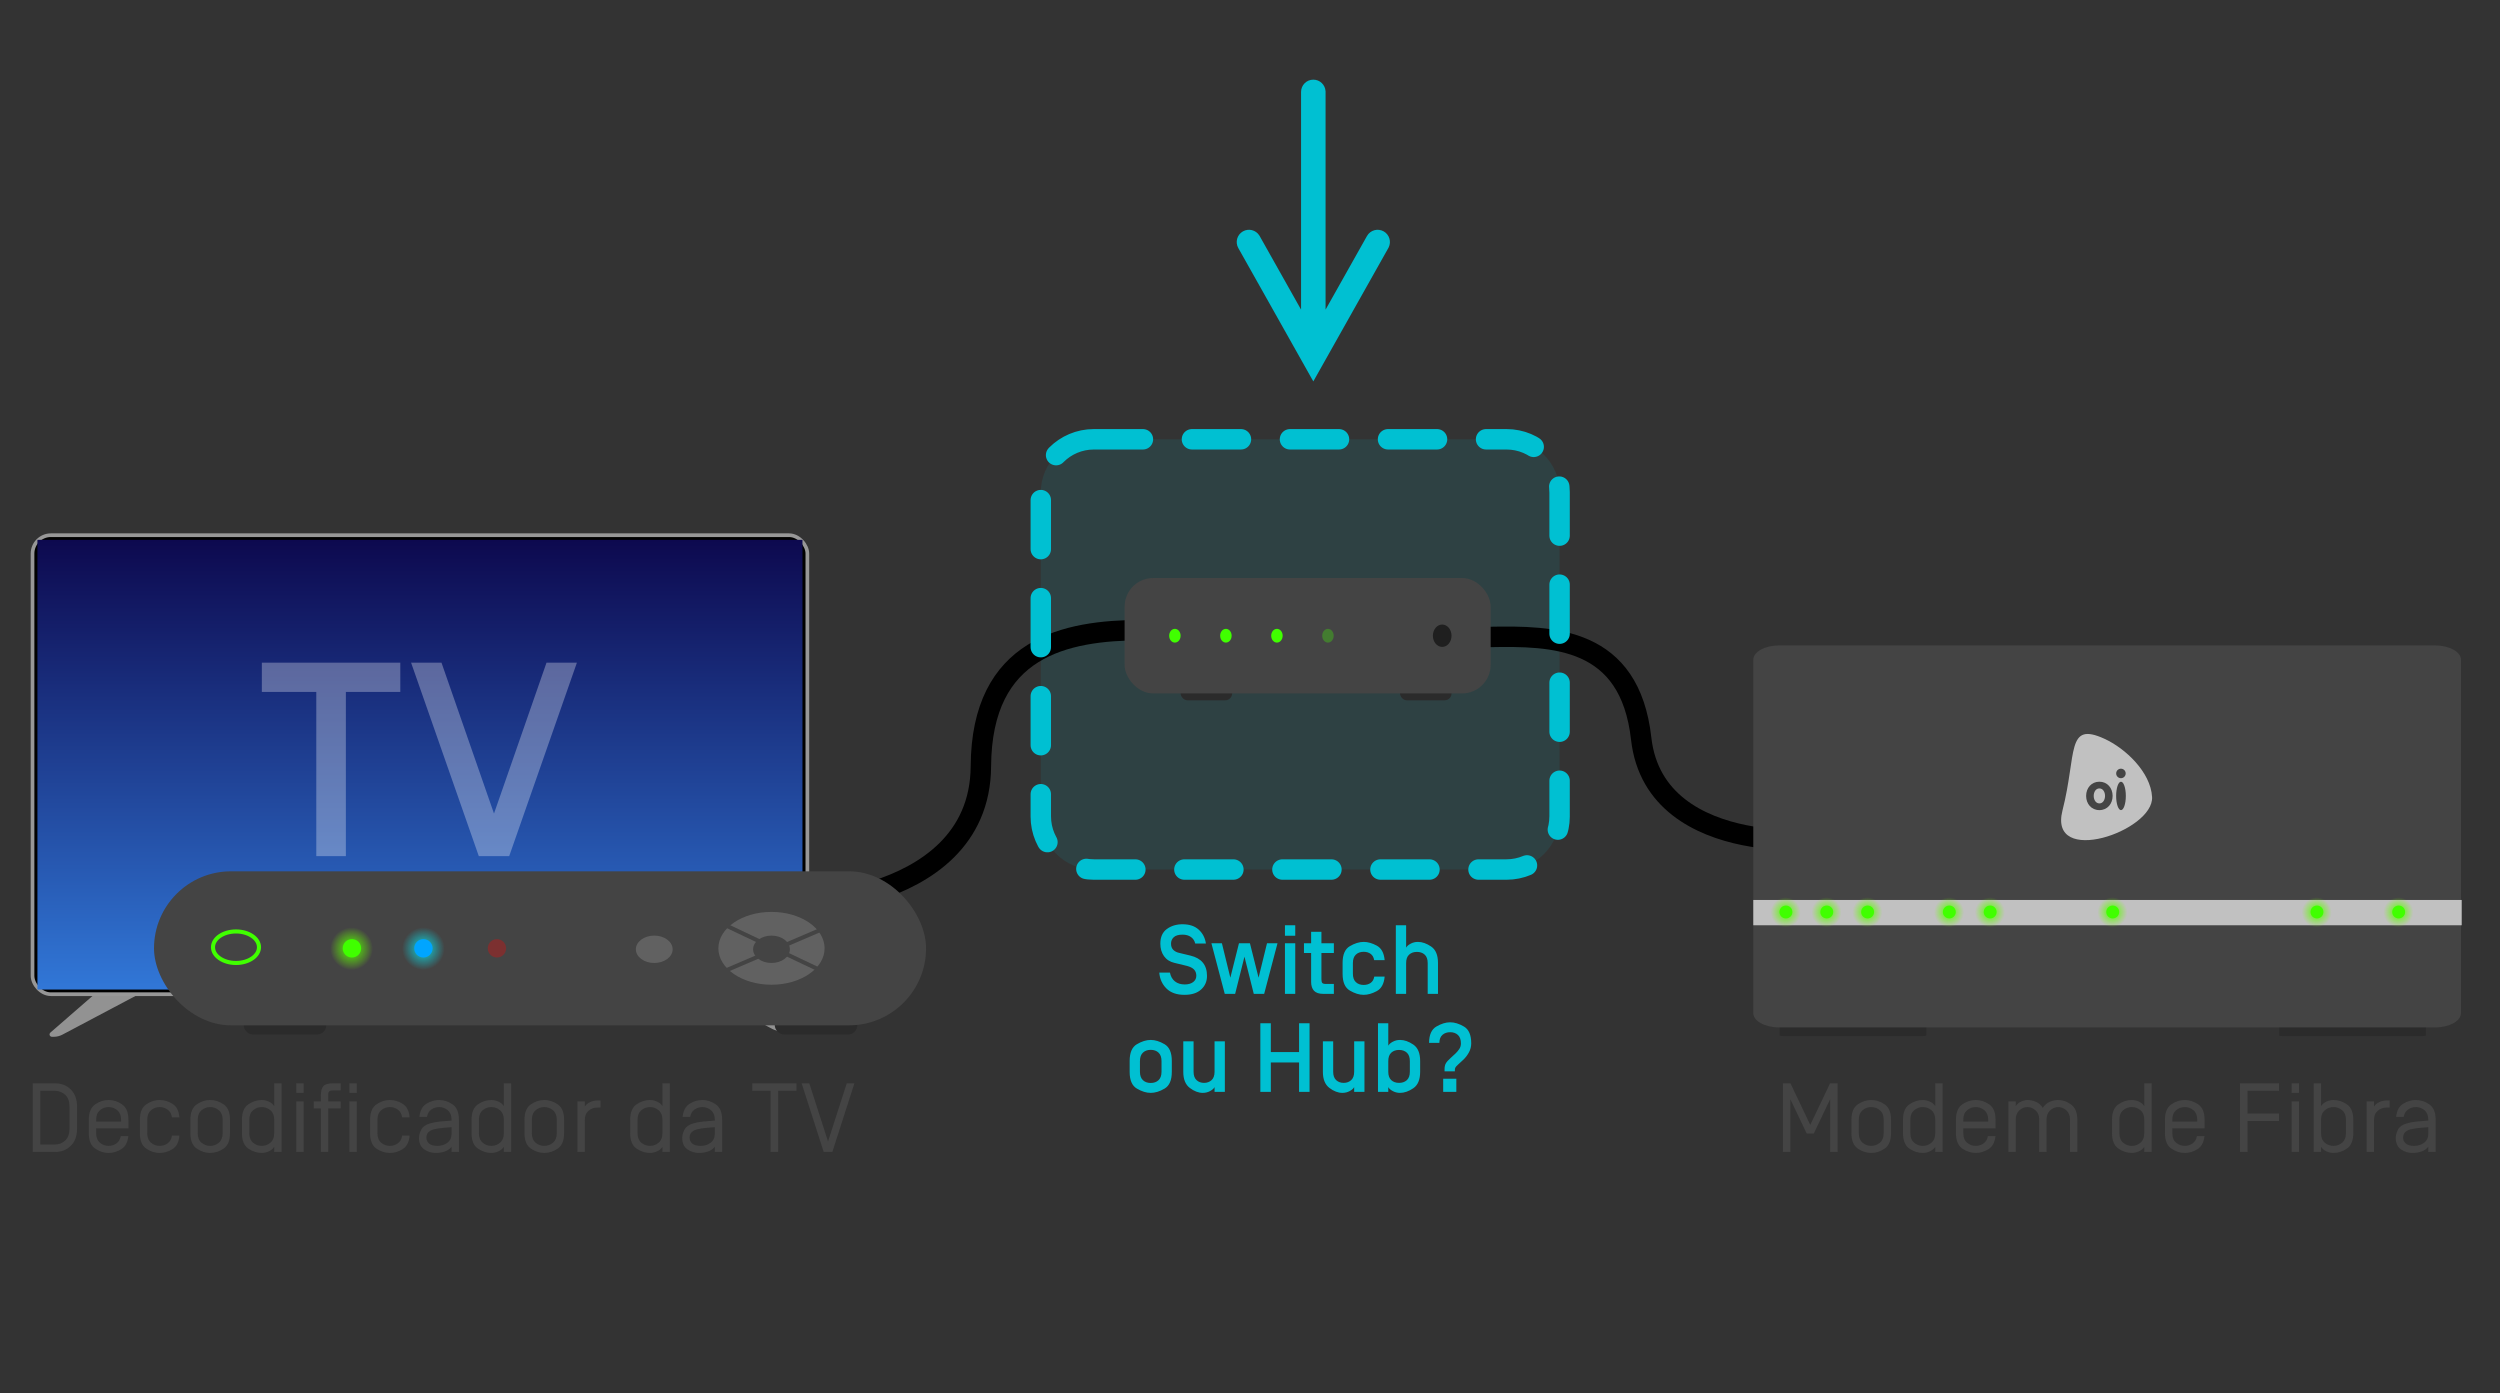 <?xml version="1.0" encoding="UTF-8"?>
<svg width="612px" height="341px" viewBox="0 0 612 341" version="1.1" xmlns="http://www.w3.org/2000/svg" xmlns:xlink="http://www.w3.org/1999/xlink">
    <rect x="0" y="0" width="612" height="341" fill="#333333" stroke="none"/>
    <title>microfiltro-00</title>
    <defs>
        <linearGradient x1="50%" y1="0%" x2="50%" y2="100%" id="linearGradient-1">
            <stop stop-color="#0D094F" offset="0%"></stop>
            <stop stop-color="#3177D7" offset="100%"></stop>
        </linearGradient>
        <radialGradient cx="50%" cy="50%" fx="50%" fy="50%" r="47.491%" id="radialGradient-2">
            <stop stop-color="#40FF00" offset="0%"></stop>
            <stop stop-color="#76FF00" stop-opacity="0" offset="100%"></stop>
        </radialGradient>
        <radialGradient cx="49.969%" cy="49.888%" fx="49.969%" fy="49.888%" r="47.374%" id="radialGradient-3">
            <stop stop-color="#00FDFF" offset="0%"></stop>
            <stop stop-color="#00ECFF" stop-opacity="0" offset="100%"></stop>
        </radialGradient>
    </defs>
    <g id="Page-1" stroke="none" stroke-width="1" fill="none" fill-rule="evenodd">
        <g id="Group-2-Copy" transform="translate(7, 22)">
            <path d="M260.787,85.539 L361.787,85.539 C368.967,85.539 374.787,91.359 374.787,98.539 L374.787,177.86 C374.787,185.04 368.967,190.86 361.787,190.86 L260.787,190.86 C253.608,190.86 247.787,185.04 247.787,177.86 L247.787,98.539 C247.787,91.359 253.608,85.539 260.787,85.539 Z" id="Rectangle" fill="#00C0D2" opacity="0.1"></path>
            <path d="M423.862,120.517 C423.341,136.263 422.075,154.914 397.065,156.404 C366.084,158.251 370.464,205.332 370.464,195.545" id="Path-4" stroke="#000000" stroke-width="5" stroke-linejoin="round" transform="translate(397.057, 158.7) scale(-1, -1) rotate(87) translate(-397.057, -158.7) "></path>
            <g id="Group-42" transform="translate(0, 108)">
                <g id="Group-Copy" transform="translate(0.514, 0.566)">
                    <path d="M17.26,103.475 L20.473,100.973 C21.44,100.219 22.835,100.393 23.589,101.36 C24,101.889 24.151,102.575 23.999,103.228 L17.835,129.713 C17.672,130.413 17.344,131.064 16.878,131.611 L16.556,131.989 C16.346,132.235 15.976,132.265 15.73,132.055 C15.6,131.944 15.524,131.781 15.524,131.609 L15.524,107.025 C15.524,105.637 16.165,104.327 17.26,103.475 Z" id="Rectangle-Copy-2" fill="#929292" transform="translate(20.473, 115.16) rotate(49) translate(-20.473, -115.16) "></path>
                    <path d="M165.628,102.078 L168.841,99.576 C169.809,98.822 171.204,98.996 171.957,99.964 C172.369,100.492 172.52,101.178 172.368,101.831 L166.204,128.316 C166.041,129.016 165.713,129.667 165.246,130.214 L164.924,130.592 C164.715,130.838 164.345,130.868 164.099,130.658 C163.968,130.547 163.893,130.384 163.893,130.212 L163.893,105.628 C163.893,104.24 164.533,102.93 165.628,102.078 Z" id="Rectangle-Copy-3" fill="#929292" transform="translate(168.841, 113.763) scale(-1, 1) rotate(49) translate(-168.841, -113.763) "></path>
                    <rect id="Rectangle" stroke="#979797" stroke-width="0.9" fill="#000000" x="0.45" y="0.45" width="189.678" height="112.365" rx="4.5"></rect>
                    <rect id="Rectangle-Copy" fill="url(#linearGradient-1)" x="1.649" y="1.591" width="187.28" height="110.083"></rect>
                </g>
                <path d="M90.995,39.392 L77.667,39.392 L77.667,79.58 L70.428,79.58 L70.428,39.392 L57.1,39.392 L57.1,32.221 L90.995,32.221 L90.995,39.392 Z M117.652,79.58 L110.209,79.58 L93.634,32.221 L101.076,32.221 L113.93,69.161 L126.785,32.221 L134.227,32.221 L117.652,79.58 Z" id="TV" fill="#FFFFFF" fill-rule="nonzero" opacity="0.3"></path>
            </g>
            <g id="Group-36" transform="translate(422.207, 135.998)" fill-rule="nonzero">
                <path d="M7.764,95.665 C7.04,95.665 6.448,95.586 6.448,95.488 L6.448,91.113 C6.448,91.016 7.04,90.936 7.764,90.936 L41.028,90.936 C41.751,90.936 42.343,91.016 42.343,91.113 L42.343,95.488 C42.343,95.586 41.751,95.665 41.028,95.665 L7.764,95.665 Z" id="Fill-48-Copy" fill="#2B2B2B" transform="translate(24.396, 93.301) scale(-1, 1) rotate(-180) translate(-24.396, -93.301) "></path>
                <path d="M130.064,95.665 C129.341,95.665 128.748,95.586 128.748,95.488 L128.748,91.113 C128.748,91.016 129.341,90.936 130.064,90.936 L163.328,90.936 C164.051,90.936 164.643,91.016 164.643,91.113 L164.643,95.488 C164.643,95.586 164.051,95.665 163.328,95.665 L130.064,95.665 Z" id="Fill-48-Copy-2" fill="#2B2B2B" transform="translate(146.696, 93.301) scale(-1, 1) rotate(-180) translate(-146.696, -93.301) "></path>
                <path d="M6.349,93.516 C2.858,93.516 -4.98755159e-13,91.944 -4.98755159e-13,90.022 L-4.98755159e-13,3.494 C-4.98755159e-13,1.572 2.858,2.3470831e-13 6.349,2.3470831e-13 L166.892,2.3470831e-13 C170.384,2.3470831e-13 173.241,1.572 173.241,3.494 L173.241,90.022 C173.241,91.944 170.384,93.516 166.892,93.516 L6.349,93.516 Z" id="Fill-48" fill="#444444"></path>
                <rect id="Rectangle" fill="#C1C1C1" x="0" y="62.314" width="173.419" height="6.194"></rect>
                <path d="M75.688,40.404 C79.248,26.433 76.536,18.558 85.946,22.847 C91.108,25.201 97.281,31.034 97.622,37.1 C98.095,45.458 72.143,54.312 75.688,40.404 Z" id="Clip-14" fill="#C1C1C1"></path>
                <path d="M84.722,38.68 C83.828,38.68 83.333,37.762 83.333,36.831 C83.333,35.9 83.828,35.007 84.722,35.007 C85.614,35.007 86.107,35.9 86.107,36.831 C86.107,37.762 85.614,38.68 84.722,38.68 Z M84.722,33.364 C82.773,33.364 81.476,34.907 81.476,36.841 C81.476,38.778 82.773,40.32 84.722,40.32 C86.667,40.32 87.962,38.778 87.962,36.841 C87.962,34.907 86.667,33.364 84.722,33.364 Z M90.01,33.368 C89.356,33.368 88.823,34.925 88.823,36.845 C88.823,38.766 89.356,40.322 90.01,40.322 C90.665,40.322 91.196,38.766 91.196,36.845 C91.196,34.925 90.665,33.368 90.01,33.368 Z M89.995,32.506 C90.64,32.506 91.16,31.983 91.16,31.34 C91.16,30.698 90.64,30.176 89.995,30.176 C89.353,30.176 88.833,30.698 88.833,31.34 C88.833,31.983 89.353,32.506 89.995,32.506 L89.995,32.506 Z" id="Fill-16" fill="#444444"></path>
            </g>
            <g id="Group-3" transform="translate(426.266, 197.45)">
                <circle id="Oval-Copy-11" fill="url(#radialGradient-2)" cx="3.867" cy="3.867" r="3.867"></circle>
                <circle id="Oval-Copy-2" fill="#40FF00" cx="3.927" cy="3.806" r="1.581"></circle>
            </g>
            <g id="Group-3-Copy" transform="translate(436.266, 197.45)">
                <circle id="Oval-Copy-11" fill="url(#radialGradient-2)" cx="3.867" cy="3.867" r="3.867"></circle>
                <circle id="Oval-Copy-2" fill="#40FF00" cx="3.927" cy="3.806" r="1.581"></circle>
            </g>
            <g id="Group-3-Copy-2" transform="translate(446.266, 197.45)">
                <circle id="Oval-Copy-11" fill="url(#radialGradient-2)" cx="3.867" cy="3.867" r="3.867"></circle>
                <circle id="Oval-Copy-2" fill="#40FF00" cx="3.927" cy="3.806" r="1.581"></circle>
            </g>
            <g id="Group-3-Copy-3" transform="translate(466.266, 197.45)">
                <circle id="Oval-Copy-11" fill="url(#radialGradient-2)" cx="3.867" cy="3.867" r="3.867"></circle>
                <circle id="Oval-Copy-2" fill="#40FF00" cx="3.927" cy="3.806" r="1.581"></circle>
            </g>
            <g id="Group-3-Copy-4" transform="translate(476.266, 197.45)">
                <circle id="Oval-Copy-11" fill="url(#radialGradient-2)" cx="3.867" cy="3.867" r="3.867"></circle>
                <circle id="Oval-Copy-2" fill="#40FF00" cx="3.927" cy="3.806" r="1.581"></circle>
            </g>
            <g id="Group-3-Copy-5" transform="translate(506.266, 197.45)">
                <circle id="Oval-Copy-11" fill="url(#radialGradient-2)" cx="3.867" cy="3.867" r="3.867"></circle>
                <circle id="Oval-Copy-2" fill="#40FF00" cx="3.927" cy="3.806" r="1.581"></circle>
            </g>
            <g id="Group-3-Copy-6" transform="translate(556.266, 197.45)">
                <circle id="Oval-Copy-11" fill="url(#radialGradient-2)" cx="3.867" cy="3.867" r="3.867"></circle>
                <circle id="Oval-Copy-2" fill="#40FF00" cx="3.927" cy="3.806" r="1.581"></circle>
            </g>
            <g id="Group-3-Copy-7" transform="translate(576.266, 197.45)">
                <circle id="Oval-Copy-11" fill="url(#radialGradient-2)" cx="3.867" cy="3.867" r="3.867"></circle>
                <circle id="Oval-Copy-2" fill="#40FF00" cx="3.927" cy="3.806" r="1.581"></circle>
            </g>
            <path d="M261.698,122.107 C262.573,140.675 259.615,161.354 230.45,163.055 C194.324,165.161 199.431,218.882 199.431,207.716" id="Path-4" stroke="#000000" stroke-width="5" stroke-linejoin="round" transform="translate(230.504, 165.674) scale(-1, 1) rotate(-87) translate(-230.504, -165.674) "></path>
            <path d="M260.787,85.539 L361.787,85.539 C368.967,85.539 374.787,91.359 374.787,98.539 L374.787,177.86 C374.787,185.04 368.967,190.86 361.787,190.86 L260.787,190.86 C253.608,190.86 247.787,185.04 247.787,177.86 L247.787,98.539 C247.787,91.359 253.608,85.539 260.787,85.539 Z" id="Rectangle-Copy-4" stroke="#00C0D2" stroke-width="5" stroke-linecap="round" stroke-dasharray="12"></path>
            <g id="Group" transform="translate(30.7, 191.297)">
                <rect id="Rectangle-Copy-5" fill="#2B2B2B" x="151.96" y="35.452" width="20.2" height="4.5" rx="2.25"></rect>
                <rect id="Rectangle-Copy-6" fill="#2B2B2B" x="21.96" y="35.452" width="20.2" height="4.5" rx="2.25"></rect>
                <rect id="Rectangle" fill="#444444" x="0" y="0" width="189" height="37.702" rx="18.851"></rect>
                <circle id="Oval-Copy-11" fill="url(#radialGradient-2)" cx="48.365" cy="18.937" r="5.503"></circle>
                <circle id="Oval-Copy-12" fill="url(#radialGradient-3)" opacity="0.8" cx="65.951" cy="18.937" r="5.503"></circle>
                <ellipse id="Oval" fill="#D8D8D8" opacity="0.2" cx="151.16" cy="18.851" rx="13" ry="8.911"></ellipse>
                <line x1="137.8" y1="12.203" x2="167.3" y2="26.203" id="Line" stroke="#444444" stroke-linecap="square"></line>
                <line x1="137.8" y1="25.203" x2="165.8" y2="13.203" id="Line-Copy" stroke="#444444" stroke-linecap="square"></line>
                <ellipse id="Oval-Copy-5" fill="#D8D8D8" opacity="0.2" cx="122.46" cy="19.09" rx="4.5" ry="3.35"></ellipse>
                <ellipse id="Oval-Copy-10" fill="#444444" cx="151.16" cy="19.09" rx="4.5" ry="3.35"></ellipse>
                <ellipse id="Oval-Copy" stroke="#40FF00" fill="#444444" cx="20.071" cy="18.581" rx="5.63" ry="3.859"></ellipse>
                <circle id="Oval-Copy-2" fill="#40FF00" cx="48.451" cy="18.851" r="2.25"></circle>
                <circle id="Oval-Copy-3" fill="#00A5FF" cx="65.951" cy="18.851" r="2.25"></circle>
                <circle id="Oval-Copy-4" fill="#FF0000" opacity="0.3" cx="83.951" cy="18.851" r="2.25"></circle>
            </g>
            <g id="Group-Copy-2" transform="translate(268.304, 119.5)">
                <rect id="Rectangle-Copy-5" fill="#2B2B2B" x="67.417" y="26.566" width="12.614" height="3.372" rx="1.686"></rect>
                <rect id="Rectangle-Copy-6" fill="#2B2B2B" x="13.713" y="26.566" width="12.614" height="3.372" rx="1.686"></rect>
                <rect id="Rectangle" fill="#444444" x="0" y="0" width="89.61" height="28.252" rx="7"></rect>
                <ellipse id="Oval-Copy-2" fill="#40FF00" cx="12.308" cy="14.126" rx="1.405" ry="1.686"></ellipse>
                <ellipse id="Oval-Copy-6" fill="#40FF00" cx="24.797" cy="14.126" rx="1.405" ry="1.686"></ellipse>
                <ellipse id="Oval-Copy-7" fill="#40FF00" cx="37.287" cy="14.126" rx="1.405" ry="1.686"></ellipse>
                <ellipse id="Oval-Copy-8" fill="#40FF00" opacity="0.3" cx="49.776" cy="14.126" rx="1.405" ry="1.686"></ellipse>
                <ellipse id="Oval-Copy-9" fill="#000000" opacity="0.544" cx="77.748" cy="14.126" rx="2.283" ry="2.739"></ellipse>
            </g>
            <path id="Line-4" d="M314.5,-2.5 C316.098,-2.5 317.404,-1.251 317.495,0.324 L317.5,0.5 L317.5,53.797 L327.635,35.779 C328.448,34.335 330.277,33.823 331.721,34.635 C333.111,35.417 333.638,37.143 332.95,38.559 L332.865,38.721 L317.115,66.721 L314.5,71.369 L311.885,66.721 L296.135,38.721 C295.323,37.277 295.835,35.448 297.279,34.635 C298.67,33.853 300.417,34.299 301.27,35.623 L301.365,35.779 L311.5,53.798 L311.5,0.5 C311.5,-1.157 312.843,-2.5 314.5,-2.5 Z" fill="#00C0D2" fill-rule="nonzero"></path>
            <path d="M6.437,260 C8.037,260 9.341,259.492 10.349,258.476 C11.357,257.46 11.861,256.072 11.861,254.312 L11.861,248.888 C11.861,247.128 11.357,245.74 10.349,244.724 C9.341,243.708 8.037,243.2 6.437,243.2 L1.013,243.2 L1.013,260 L6.437,260 Z M6.437,258.176 L2.861,258.176 L2.861,245.024 L6.437,245.024 C7.429,245.04 8.273,245.372 8.969,246.02 C9.665,246.668 10.013,247.624 10.013,248.888 L10.013,254.312 C10.013,255.576 9.665,256.536 8.969,257.192 C8.273,257.848 7.429,258.176 6.437,258.176 Z M19.589,260.24 C20.661,260.24 21.693,259.936 22.685,259.328 C23.677,258.72 24.253,257.648 24.413,256.112 L22.565,256.112 C22.421,256.912 22.065,257.512 21.497,257.912 C20.929,258.312 20.293,258.512 19.589,258.512 C18.789,258.512 18.081,258.252 17.465,257.732 C16.849,257.212 16.541,256.44 16.541,255.416 L16.541,254.216 L24.437,254.216 L24.437,252.128 C24.437,250.32 23.917,249.06 22.877,248.348 C21.837,247.636 20.741,247.28 19.589,247.28 C18.437,247.28 17.341,247.636 16.301,248.348 C15.261,249.06 14.741,250.32 14.741,252.128 L14.741,255.392 C14.741,257.2 15.261,258.46 16.301,259.172 C17.341,259.884 18.437,260.24 19.589,260.24 Z M22.637,252.56 L16.541,252.56 L16.541,252.104 C16.541,251.08 16.849,250.308 17.465,249.788 C18.081,249.268 18.789,249.008 19.589,249.008 C20.389,249.008 21.097,249.268 21.713,249.788 C22.329,250.308 22.637,251.08 22.637,252.104 L22.637,252.56 Z M32.093,260.24 C33.181,260.24 34.225,259.928 35.225,259.304 C36.225,258.68 36.789,257.576 36.917,255.992 L35.093,255.992 C34.981,256.824 34.633,257.452 34.049,257.876 C33.465,258.3 32.813,258.512 32.093,258.512 C31.293,258.512 30.585,258.252 29.969,257.732 C29.353,257.212 29.045,256.44 29.045,255.416 L29.045,252.104 C29.045,251.08 29.353,250.308 29.969,249.788 C30.585,249.268 31.293,249.008 32.093,249.008 C32.813,249.008 33.465,249.22 34.049,249.644 C34.633,250.068 34.981,250.696 35.093,251.528 L36.917,251.528 C36.789,249.944 36.225,248.84 35.225,248.216 C34.225,247.592 33.181,247.28 32.093,247.28 C30.941,247.28 29.845,247.636 28.805,248.348 C27.765,249.06 27.245,250.32 27.245,252.128 L27.245,255.392 C27.245,257.216 27.765,258.48 28.805,259.184 C29.845,259.888 30.941,260.24 32.093,260.24 Z M44.453,260.24 C45.605,260.24 46.701,259.884 47.741,259.172 C48.781,258.46 49.301,257.2 49.301,255.392 L49.301,252.128 C49.301,250.32 48.781,249.06 47.741,248.348 C46.701,247.636 45.605,247.28 44.453,247.28 C43.301,247.28 42.205,247.636 41.165,248.348 C40.125,249.06 39.605,250.32 39.605,252.128 L39.605,255.392 C39.605,257.2 40.125,258.46 41.165,259.172 C42.205,259.884 43.301,260.24 44.453,260.24 Z M44.453,258.512 C43.653,258.512 42.945,258.252 42.329,257.732 C41.713,257.212 41.405,256.44 41.405,255.416 L41.405,252.104 C41.405,251.08 41.713,250.308 42.329,249.788 C42.945,249.268 43.653,249.008 44.453,249.008 C45.253,249.008 45.961,249.268 46.577,249.788 C47.193,250.308 47.501,251.08 47.501,252.104 L47.501,255.416 C47.501,256.44 47.193,257.212 46.577,257.732 C45.961,258.252 45.253,258.512 44.453,258.512 Z M57.077,260.24 C57.637,260.24 58.209,260.112 58.793,259.856 C59.377,259.6 59.821,259.224 60.125,258.728 L60.125,258.728 L60.125,260 L61.925,260 L61.925,243.2 L60.125,243.2 L60.125,248.792 C59.821,248.296 59.377,247.92 58.793,247.664 C58.209,247.408 57.637,247.28 57.077,247.28 C55.925,247.28 54.829,247.636 53.789,248.348 C52.749,249.06 52.229,250.32 52.229,252.128 L52.229,252.128 L52.229,255.392 C52.229,257.2 52.749,258.46 53.789,259.172 C54.829,259.884 55.925,260.24 57.077,260.24 Z M57.077,258.512 C56.277,258.512 55.569,258.252 54.953,257.732 C54.337,257.212 54.029,256.44 54.029,255.416 L54.029,255.416 L54.029,252.104 C54.029,251.08 54.337,250.308 54.953,249.788 C55.569,249.268 56.277,249.008 57.077,249.008 C57.877,249.008 58.585,249.268 59.201,249.788 C59.817,250.308 60.125,251.08 60.125,252.104 L60.125,252.104 L60.125,255.416 C60.125,256.44 59.817,257.212 59.201,257.732 C58.585,258.252 57.877,258.512 57.077,258.512 Z M67.325,245.528 L67.325,243.2 L65.525,243.2 L65.525,245.528 L67.325,245.528 Z M67.325,260 L67.325,247.616 L65.525,247.616 L65.525,260 L67.325,260 Z M73.349,260 L73.349,249.344 L76.397,249.344 L76.397,247.616 L73.349,247.616 L73.349,246.008 C73.349,245.608 73.433,245.328 73.601,245.168 C73.769,245.008 74.069,244.928 74.501,244.928 L76.397,244.928 L76.397,243.2 L74.501,243.2 C73.349,243.2 72.569,243.428 72.161,243.884 C71.753,244.34 71.549,245.096 71.549,246.152 L71.549,247.616 L69.797,247.616 L69.797,249.344 L71.549,249.344 L71.549,260 L73.349,260 Z M80.333,245.528 L80.333,243.2 L78.533,243.2 L78.533,245.528 L80.333,245.528 Z M80.333,260 L80.333,247.616 L78.533,247.616 L78.533,260 L80.333,260 Z M88.445,260.24 C89.533,260.24 90.577,259.928 91.577,259.304 C92.577,258.68 93.141,257.576 93.269,255.992 L91.445,255.992 C91.333,256.824 90.985,257.452 90.401,257.876 C89.817,258.3 89.165,258.512 88.445,258.512 C87.645,258.512 86.937,258.252 86.321,257.732 C85.705,257.212 85.397,256.44 85.397,255.416 L85.397,252.104 C85.397,251.08 85.705,250.308 86.321,249.788 C86.937,249.268 87.645,249.008 88.445,249.008 C89.165,249.008 89.817,249.22 90.401,249.644 C90.985,250.068 91.333,250.696 91.445,251.528 L93.269,251.528 C93.141,249.944 92.577,248.84 91.577,248.216 C90.577,247.592 89.533,247.28 88.445,247.28 C87.293,247.28 86.197,247.636 85.157,248.348 C84.117,249.06 83.597,250.32 83.597,252.128 L83.597,255.392 C83.597,257.216 84.117,258.48 85.157,259.184 C86.197,259.888 87.293,260.24 88.445,260.24 Z M99.677,260.24 C100.509,260.24 101.261,260.116 101.933,259.868 C102.605,259.62 103.141,259.24 103.541,258.728 L103.541,260 L105.341,260 L105.341,252.128 C105.341,250.32 104.821,249.06 103.781,248.348 C102.741,247.636 101.645,247.28 100.493,247.28 C99.421,247.28 98.389,247.584 97.397,248.192 C96.405,248.8 95.829,249.872 95.669,251.408 L97.517,251.408 C97.661,250.608 98.017,250.008 98.585,249.608 C99.153,249.208 99.789,249.008 100.493,249.008 C101.293,249.008 102.001,249.268 102.617,249.788 C103.233,250.308 103.541,251.08 103.541,252.104 L103.541,252.32 C102.501,252.384 101.537,252.464 100.649,252.56 C99.761,252.656 98.965,252.808 98.261,253.016 C97.189,253.32 96.473,253.832 96.113,254.552 C95.753,255.272 95.573,255.944 95.573,256.568 C95.573,257.832 95.993,258.76 96.833,259.352 C97.673,259.944 98.621,260.24 99.677,260.24 Z M100.061,258.512 C99.149,258.512 98.473,258.32 98.033,257.936 C97.593,257.552 97.373,257.08 97.373,256.52 C97.373,256.168 97.441,255.848 97.577,255.56 C97.713,255.272 98.005,255 98.453,254.744 C98.869,254.52 99.485,254.352 100.301,254.24 C101.117,254.128 102.197,254.024 103.541,253.928 L103.541,255.536 C103.541,256.496 103.201,257.232 102.521,257.744 C101.841,258.256 101.021,258.512 100.061,258.512 Z M113.285,260.24 C113.845,260.24 114.417,260.112 115.001,259.856 C115.585,259.6 116.029,259.224 116.333,258.728 L116.333,258.728 L116.333,260 L118.133,260 L118.133,243.2 L116.333,243.2 L116.333,248.792 C116.029,248.296 115.585,247.92 115.001,247.664 C114.417,247.408 113.845,247.28 113.285,247.28 C112.133,247.28 111.037,247.636 109.997,248.348 C108.957,249.06 108.437,250.32 108.437,252.128 L108.437,252.128 L108.437,255.392 C108.437,257.2 108.957,258.46 109.997,259.172 C111.037,259.884 112.133,260.24 113.285,260.24 Z M113.285,258.512 C112.485,258.512 111.777,258.252 111.161,257.732 C110.545,257.212 110.237,256.44 110.237,255.416 L110.237,255.416 L110.237,252.104 C110.237,251.08 110.545,250.308 111.161,249.788 C111.777,249.268 112.485,249.008 113.285,249.008 C114.085,249.008 114.793,249.268 115.409,249.788 C116.025,250.308 116.333,251.08 116.333,252.104 L116.333,252.104 L116.333,255.416 C116.333,256.44 116.025,257.212 115.409,257.732 C114.793,258.252 114.085,258.512 113.285,258.512 Z M126.245,260.24 C127.397,260.24 128.493,259.884 129.533,259.172 C130.573,258.46 131.093,257.2 131.093,255.392 L131.093,252.128 C131.093,250.32 130.573,249.06 129.533,248.348 C128.493,247.636 127.397,247.28 126.245,247.28 C125.093,247.28 123.997,247.636 122.957,248.348 C121.917,249.06 121.397,250.32 121.397,252.128 L121.397,255.392 C121.397,257.2 121.917,258.46 122.957,259.172 C123.997,259.884 125.093,260.24 126.245,260.24 Z M126.245,258.512 C125.445,258.512 124.737,258.252 124.121,257.732 C123.505,257.212 123.197,256.44 123.197,255.416 L123.197,252.104 C123.197,251.08 123.505,250.308 124.121,249.788 C124.737,249.268 125.445,249.008 126.245,249.008 C127.045,249.008 127.753,249.268 128.369,249.788 C128.985,250.308 129.293,251.08 129.293,252.104 L129.293,255.416 C129.293,256.44 128.985,257.212 128.369,257.732 C127.753,258.252 127.045,258.512 126.245,258.512 Z M136.157,260 L136.157,252.224 C136.157,251.2 136.465,250.428 137.081,249.908 C137.697,249.388 138.405,249.128 139.205,249.128 L139.997,249.128 L139.997,247.4 L139.205,247.4 C138.645,247.4 138.073,247.528 137.489,247.784 C136.905,248.04 136.461,248.416 136.157,248.912 L136.157,247.616 L134.357,247.616 L134.357,260 L136.157,260 Z M152.117,260.24 C152.677,260.24 153.249,260.112 153.833,259.856 C154.417,259.6 154.861,259.224 155.165,258.728 L155.165,258.728 L155.165,260 L156.965,260 L156.965,243.2 L155.165,243.2 L155.165,248.792 C154.861,248.296 154.417,247.92 153.833,247.664 C153.249,247.408 152.677,247.28 152.117,247.28 C150.965,247.28 149.869,247.636 148.829,248.348 C147.789,249.06 147.269,250.32 147.269,252.128 L147.269,252.128 L147.269,255.392 C147.269,257.2 147.789,258.46 148.829,259.172 C149.869,259.884 150.965,260.24 152.117,260.24 Z M152.117,258.512 C151.317,258.512 150.609,258.252 149.993,257.732 C149.377,257.212 149.069,256.44 149.069,255.416 L149.069,255.416 L149.069,252.104 C149.069,251.08 149.377,250.308 149.993,249.788 C150.609,249.268 151.317,249.008 152.117,249.008 C152.917,249.008 153.625,249.268 154.241,249.788 C154.857,250.308 155.165,251.08 155.165,252.104 L155.165,252.104 L155.165,255.416 C155.165,256.44 154.857,257.212 154.241,257.732 C153.625,258.252 152.917,258.512 152.117,258.512 Z M164.117,260.24 C164.949,260.24 165.701,260.116 166.373,259.868 C167.045,259.62 167.581,259.24 167.981,258.728 L167.981,260 L169.781,260 L169.781,252.128 C169.781,250.32 169.261,249.06 168.221,248.348 C167.181,247.636 166.085,247.28 164.933,247.28 C163.861,247.28 162.829,247.584 161.837,248.192 C160.845,248.8 160.269,249.872 160.109,251.408 L161.957,251.408 C162.101,250.608 162.457,250.008 163.025,249.608 C163.593,249.208 164.229,249.008 164.933,249.008 C165.733,249.008 166.441,249.268 167.057,249.788 C167.673,250.308 167.981,251.08 167.981,252.104 L167.981,252.32 C166.941,252.384 165.977,252.464 165.089,252.56 C164.201,252.656 163.405,252.808 162.701,253.016 C161.629,253.32 160.913,253.832 160.553,254.552 C160.193,255.272 160.013,255.944 160.013,256.568 C160.013,257.832 160.433,258.76 161.273,259.352 C162.113,259.944 163.061,260.24 164.117,260.24 Z M164.501,258.512 C163.589,258.512 162.913,258.32 162.473,257.936 C162.033,257.552 161.813,257.08 161.813,256.52 C161.813,256.168 161.881,255.848 162.017,255.56 C162.153,255.272 162.445,255 162.893,254.744 C163.309,254.52 163.925,254.352 164.741,254.24 C165.557,254.128 166.637,254.024 167.981,253.928 L167.981,255.536 C167.981,256.496 167.641,257.232 166.961,257.744 C166.281,258.256 165.461,258.512 164.501,258.512 Z M183.485,260 L183.485,245.024 L187.973,245.024 L187.973,243.2 L177.149,243.2 L177.149,245.024 L181.637,245.024 L181.637,260 L183.485,260 Z M196.757,260 L202.157,243.2 L200.285,243.2 L195.701,257.432 L191.117,243.2 L189.245,243.2 L194.645,260 L196.757,260 Z" id="DecodificadordaTV" fill="#444444" fill-rule="nonzero"></path>
            <path d="M282.979,221.537 C284.723,221.537 286.075,221.101 287.035,220.229 C287.995,219.357 288.475,218.249 288.475,216.905 C288.475,215.561 288.135,214.477 287.455,213.653 C286.775,212.829 285.771,212.257 284.443,211.937 L281.563,211.241 C281.019,211.113 280.567,210.869 280.207,210.509 C279.847,210.149 279.667,209.649 279.667,209.009 C279.667,208.369 279.891,207.841 280.339,207.425 C280.787,207.009 281.507,206.801 282.499,206.801 C283.315,206.801 283.995,206.993 284.539,207.377 C285.083,207.761 285.435,208.297 285.595,208.985 L288.211,208.985 C288.003,207.593 287.415,206.457 286.447,205.577 C285.479,204.697 284.155,204.257 282.475,204.257 C280.987,204.257 279.711,204.645 278.647,205.421 C277.583,206.197 277.051,207.393 277.051,209.009 C277.051,210.209 277.351,211.229 277.951,212.069 C278.551,212.909 279.403,213.457 280.507,213.713 L283.483,214.433 C284.315,214.641 284.919,214.941 285.295,215.333 C285.671,215.725 285.859,216.233 285.859,216.857 C285.859,217.497 285.603,218.013 285.091,218.405 C284.579,218.797 283.891,218.993 283.027,218.993 C282.051,218.993 281.247,218.741 280.615,218.237 C279.983,217.733 279.579,217.017 279.403,216.089 L276.787,216.089 C276.915,217.641 277.499,218.937 278.539,219.977 C279.579,221.017 281.059,221.537 282.979,221.537 Z M295.363,221.297 L297.643,212.201 L299.923,221.297 L302.467,221.297 L305.731,208.913 L303.163,208.913 L301.099,217.337 L298.987,208.913 L296.299,208.913 L294.187,217.337 L292.123,208.913 L289.555,208.913 L292.819,221.297 L295.363,221.297 Z M310.075,207.065 L310.075,204.497 L307.555,204.497 L307.555,207.065 L310.075,207.065 Z M310.075,221.297 L310.075,208.913 L307.555,208.913 L307.555,221.297 L310.075,221.297 Z M319.531,221.297 L319.531,218.873 L317.635,218.873 C317.139,218.873 316.823,218.789 316.687,218.621 C316.551,218.453 316.483,218.145 316.483,217.697 L316.483,217.697 L316.483,211.289 L319.531,211.289 L319.531,208.913 L316.483,208.913 L316.483,206.105 L313.963,206.105 L313.963,208.913 L312.211,208.913 L312.211,211.289 L313.963,211.289 L313.963,218.345 C313.963,219.305 314.199,220.037 314.671,220.541 C315.143,221.045 315.891,221.297 316.915,221.297 L316.915,221.297 L319.531,221.297 Z M326.827,221.537 C327.835,221.537 328.903,221.233 330.031,220.625 C331.159,220.017 331.803,218.833 331.963,217.073 L329.419,217.073 C329.307,217.761 329.015,218.273 328.543,218.609 C328.071,218.945 327.499,219.113 326.827,219.113 C326.043,219.113 325.407,218.885 324.919,218.429 C324.431,217.973 324.187,217.281 324.187,216.353 L324.187,213.761 C324.187,212.833 324.431,212.141 324.919,211.685 C325.407,211.229 326.043,211.001 326.827,211.001 C327.499,211.001 328.067,211.169 328.531,211.505 C328.995,211.841 329.283,212.353 329.395,213.041 L331.963,213.041 C331.803,211.281 331.159,210.097 330.031,209.489 C328.903,208.881 327.835,208.577 326.827,208.577 C325.755,208.577 324.627,208.925 323.443,209.621 C322.259,210.317 321.667,211.681 321.667,213.713 L321.667,216.401 C321.667,218.433 322.259,219.797 323.443,220.493 C324.627,221.189 325.755,221.537 326.827,221.537 Z M337.219,221.297 L337.219,213.761 C337.219,212.833 337.463,212.145 337.951,211.697 C338.439,211.249 339.075,211.025 339.859,211.025 C340.643,211.025 341.279,211.249 341.767,211.697 C342.255,212.145 342.499,212.833 342.499,213.761 L342.499,221.297 L345.019,221.297 L345.019,213.713 C345.019,211.809 344.463,210.477 343.351,209.717 C342.239,208.957 341.155,208.577 340.099,208.577 C339.459,208.577 338.863,208.725 338.311,209.021 C337.759,209.317 337.395,209.641 337.219,209.993 L337.219,204.497 L334.699,204.497 L334.699,221.297 L337.219,221.297 Z M274.699,245.537 C275.771,245.537 276.899,245.189 278.083,244.493 C279.267,243.797 279.859,242.433 279.859,240.401 L279.859,237.713 C279.859,235.681 279.267,234.317 278.083,233.621 C276.899,232.925 275.771,232.577 274.699,232.577 C273.627,232.577 272.499,232.925 271.315,233.621 C270.131,234.317 269.539,235.681 269.539,237.713 L269.539,240.401 C269.539,242.433 270.131,243.797 271.315,244.493 C272.499,245.189 273.627,245.537 274.699,245.537 Z M274.699,243.113 C273.915,243.113 273.279,242.885 272.791,242.429 C272.303,241.973 272.059,241.281 272.059,240.353 L272.059,237.761 C272.059,236.833 272.303,236.141 272.791,235.685 C273.279,235.229 273.915,235.001 274.699,235.001 C275.483,235.001 276.119,235.229 276.607,235.685 C277.095,236.141 277.339,236.833 277.339,237.761 L277.339,240.353 C277.339,241.281 277.095,241.973 276.607,242.429 C276.119,242.885 275.483,243.113 274.699,243.113 Z M287.443,245.537 C288.083,245.537 288.679,245.389 289.231,245.093 C289.783,244.797 290.147,244.473 290.323,244.121 L290.323,245.297 L292.843,245.297 L292.843,232.913 L290.323,232.913 L290.323,240.353 C290.323,241.281 290.079,241.969 289.591,242.417 C289.103,242.865 288.491,243.089 287.755,243.089 C287.019,243.089 286.407,242.865 285.919,242.417 C285.431,241.969 285.187,241.281 285.187,240.353 L285.187,232.913 L282.667,232.913 L282.667,240.401 C282.667,242.209 283.199,243.517 284.263,244.325 C285.327,245.133 286.387,245.537 287.443,245.537 Z M304.099,245.297 L304.099,238.097 L311.011,238.097 L311.011,245.297 L313.579,245.297 L313.579,228.497 L311.011,228.497 L311.011,235.553 L304.099,235.553 L304.099,228.497 L301.531,228.497 L301.531,245.297 L304.099,245.297 Z M321.619,245.537 C322.259,245.537 322.855,245.389 323.407,245.093 C323.959,244.797 324.323,244.473 324.499,244.121 L324.499,245.297 L327.019,245.297 L327.019,232.913 L324.499,232.913 L324.499,240.353 C324.499,241.281 324.255,241.969 323.767,242.417 C323.279,242.865 322.667,243.089 321.931,243.089 C321.195,243.089 320.583,242.865 320.095,242.417 C319.607,241.969 319.363,241.281 319.363,240.353 L319.363,232.913 L316.843,232.913 L316.843,240.401 C316.843,242.209 317.375,243.517 318.439,244.325 C319.503,245.133 320.563,245.537 321.619,245.537 Z M335.731,245.537 C336.787,245.537 337.871,245.157 338.983,244.397 C340.095,243.637 340.651,242.305 340.651,240.401 L340.651,237.713 C340.651,235.809 340.095,234.477 338.983,233.717 C337.871,232.957 336.787,232.577 335.731,232.577 C335.091,232.577 334.495,232.725 333.943,233.021 C333.391,233.317 333.027,233.641 332.851,233.993 L332.851,228.497 L330.331,228.497 L330.331,245.297 L332.851,245.297 L332.851,244.121 C333.027,244.473 333.391,244.797 333.943,245.093 C334.495,245.389 335.091,245.537 335.731,245.537 Z M335.491,243.089 C334.707,243.089 334.071,242.865 333.583,242.417 C333.095,241.969 332.851,241.281 332.851,240.353 L332.851,237.761 C332.851,236.833 333.095,236.145 333.583,235.697 C334.071,235.249 334.707,235.025 335.491,235.025 C336.275,235.025 336.911,235.249 337.399,235.697 C337.887,236.145 338.131,236.833 338.131,237.761 L338.131,240.353 C338.131,241.281 337.887,241.969 337.399,242.417 C336.911,242.865 336.275,243.089 335.491,243.089 Z M349.147,240.257 L349.147,239.969 C349.147,239.697 349.199,239.473 349.303,239.297 C349.407,239.121 349.603,238.905 349.891,238.649 L351.139,237.497 C351.699,236.985 352.175,236.377 352.567,235.673 C352.959,234.969 353.155,234.209 353.155,233.393 C353.155,231.361 352.563,229.997 351.379,229.301 C350.195,228.605 349.067,228.257 347.995,228.257 C346.939,228.257 345.819,228.601 344.635,229.289 C343.451,229.977 342.851,231.305 342.835,233.273 L342.835,233.297 L345.355,233.297 L345.355,233.273 C345.371,232.409 345.627,231.761 346.123,231.329 C346.619,230.897 347.243,230.681 347.995,230.681 C348.779,230.681 349.415,230.909 349.903,231.365 C350.391,231.821 350.635,232.513 350.635,233.441 C350.635,233.953 350.495,234.413 350.215,234.821 C349.935,235.229 349.643,235.577 349.339,235.865 L348.091,237.017 C347.499,237.545 347.107,237.993 346.915,238.361 C346.723,238.729 346.627,239.185 346.627,239.729 L346.627,240.257 L349.147,240.257 Z M349.507,245.297 L349.507,242.081 L346.291,242.081 L346.291,245.297 L349.507,245.297 Z" id="SwitchouHub?" fill="#00C0D2" fill-rule="nonzero"></path>
            <path d="M431.279,260 L431.279,247.088 L435.287,255.488 L437.015,255.488 L441.023,247.088 L441.023,260 L442.847,260 L442.847,243.2 L440.999,243.2 L436.151,253.376 L431.303,243.2 L429.455,243.2 L429.455,260 L431.279,260 Z M451.079,260.24 C452.231,260.24 453.327,259.884 454.367,259.172 C455.407,258.46 455.927,257.2 455.927,255.392 L455.927,252.128 C455.927,250.32 455.407,249.06 454.367,248.348 C453.327,247.636 452.231,247.28 451.079,247.28 C449.927,247.28 448.831,247.636 447.791,248.348 C446.751,249.06 446.231,250.32 446.231,252.128 L446.231,255.392 C446.231,257.2 446.751,258.46 447.791,259.172 C448.831,259.884 449.927,260.24 451.079,260.24 Z M451.079,258.512 C450.279,258.512 449.571,258.252 448.955,257.732 C448.339,257.212 448.031,256.44 448.031,255.416 L448.031,252.104 C448.031,251.08 448.339,250.308 448.955,249.788 C449.571,249.268 450.279,249.008 451.079,249.008 C451.879,249.008 452.587,249.268 453.203,249.788 C453.819,250.308 454.127,251.08 454.127,252.104 L454.127,255.416 C454.127,256.44 453.819,257.212 453.203,257.732 C452.587,258.252 451.879,258.512 451.079,258.512 Z M463.703,260.24 C464.263,260.24 464.835,260.112 465.419,259.856 C466.003,259.6 466.447,259.224 466.751,258.728 L466.751,258.728 L466.751,260 L468.551,260 L468.551,243.2 L466.751,243.2 L466.751,248.792 C466.447,248.296 466.003,247.92 465.419,247.664 C464.835,247.408 464.263,247.28 463.703,247.28 C462.551,247.28 461.455,247.636 460.415,248.348 C459.375,249.06 458.855,250.32 458.855,252.128 L458.855,252.128 L458.855,255.392 C458.855,257.2 459.375,258.46 460.415,259.172 C461.455,259.884 462.551,260.24 463.703,260.24 Z M463.703,258.512 C462.903,258.512 462.195,258.252 461.579,257.732 C460.963,257.212 460.655,256.44 460.655,255.416 L460.655,255.416 L460.655,252.104 C460.655,251.08 460.963,250.308 461.579,249.788 C462.195,249.268 462.903,249.008 463.703,249.008 C464.503,249.008 465.211,249.268 465.827,249.788 C466.443,250.308 466.751,251.08 466.751,252.104 L466.751,252.104 L466.751,255.416 C466.751,256.44 466.443,257.212 465.827,257.732 C465.211,258.252 464.503,258.512 463.703,258.512 Z M476.663,260.24 C477.735,260.24 478.767,259.936 479.759,259.328 C480.751,258.72 481.327,257.648 481.487,256.112 L479.639,256.112 C479.495,256.912 479.139,257.512 478.571,257.912 C478.003,258.312 477.367,258.512 476.663,258.512 C475.863,258.512 475.155,258.252 474.539,257.732 C473.923,257.212 473.615,256.44 473.615,255.416 L473.615,254.216 L481.511,254.216 L481.511,252.128 C481.511,250.32 480.991,249.06 479.951,248.348 C478.911,247.636 477.815,247.28 476.663,247.28 C475.511,247.28 474.415,247.636 473.375,248.348 C472.335,249.06 471.815,250.32 471.815,252.128 L471.815,255.392 C471.815,257.2 472.335,258.46 473.375,259.172 C474.415,259.884 475.511,260.24 476.663,260.24 Z M479.711,252.56 L473.615,252.56 L473.615,252.104 C473.615,251.08 473.923,250.308 474.539,249.788 C475.155,249.268 475.863,249.008 476.663,249.008 C477.463,249.008 478.171,249.268 478.787,249.788 C479.403,250.308 479.711,251.08 479.711,252.104 L479.711,252.56 Z M486.455,260 L486.455,252.104 C486.455,251.112 486.751,250.348 487.343,249.812 C487.935,249.276 488.599,249.008 489.335,249.008 C490.039,249.008 490.691,249.272 491.291,249.8 C491.891,250.328 492.191,251.048 492.191,251.96 L492.191,260 L493.991,260 L493.991,252.104 C493.991,251.112 494.287,250.348 494.879,249.812 C495.471,249.276 496.135,249.008 496.871,249.008 C497.575,249.008 498.227,249.272 498.827,249.8 C499.427,250.328 499.727,251.048 499.727,251.96 L499.727,260 L501.527,260 L501.527,252.128 C501.527,250.384 501.023,249.14 500.015,248.396 C499.007,247.652 497.951,247.28 496.847,247.28 C496.159,247.28 495.463,247.432 494.759,247.736 C494.055,248.04 493.495,248.536 493.079,249.224 C492.663,248.536 492.107,248.04 491.411,247.736 C490.715,247.432 490.023,247.28 489.335,247.28 C488.887,247.28 488.371,247.408 487.787,247.664 C487.203,247.92 486.759,248.296 486.455,248.792 L486.455,247.616 L484.655,247.616 L484.655,260 L486.455,260 Z M514.871,260.24 C515.431,260.24 516.003,260.112 516.587,259.856 C517.171,259.6 517.615,259.224 517.919,258.728 L517.919,258.728 L517.919,260 L519.719,260 L519.719,243.2 L517.919,243.2 L517.919,248.792 C517.615,248.296 517.171,247.92 516.587,247.664 C516.003,247.408 515.431,247.28 514.871,247.28 C513.719,247.28 512.623,247.636 511.583,248.348 C510.543,249.06 510.023,250.32 510.023,252.128 L510.023,252.128 L510.023,255.392 C510.023,257.2 510.543,258.46 511.583,259.172 C512.623,259.884 513.719,260.24 514.871,260.24 Z M514.871,258.512 C514.071,258.512 513.363,258.252 512.747,257.732 C512.131,257.212 511.823,256.44 511.823,255.416 L511.823,255.416 L511.823,252.104 C511.823,251.08 512.131,250.308 512.747,249.788 C513.363,249.268 514.071,249.008 514.871,249.008 C515.671,249.008 516.379,249.268 516.995,249.788 C517.611,250.308 517.919,251.08 517.919,252.104 L517.919,252.104 L517.919,255.416 C517.919,256.44 517.611,257.212 516.995,257.732 C516.379,258.252 515.671,258.512 514.871,258.512 Z M527.831,260.24 C528.903,260.24 529.935,259.936 530.927,259.328 C531.919,258.72 532.495,257.648 532.655,256.112 L530.807,256.112 C530.663,256.912 530.307,257.512 529.739,257.912 C529.171,258.312 528.535,258.512 527.831,258.512 C527.031,258.512 526.323,258.252 525.707,257.732 C525.091,257.212 524.783,256.44 524.783,255.416 L524.783,254.216 L532.679,254.216 L532.679,252.128 C532.679,250.32 532.159,249.06 531.119,248.348 C530.079,247.636 528.983,247.28 527.831,247.28 C526.679,247.28 525.583,247.636 524.543,248.348 C523.503,249.06 522.983,250.32 522.983,252.128 L522.983,255.392 C522.983,257.2 523.503,258.46 524.543,259.172 C525.583,259.884 526.679,260.24 527.831,260.24 Z M530.879,252.56 L524.783,252.56 L524.783,252.104 C524.783,251.08 525.091,250.308 525.707,249.788 C526.323,249.268 527.031,249.008 527.831,249.008 C528.631,249.008 529.339,249.268 529.955,249.788 C530.571,250.308 530.879,251.08 530.879,252.104 L530.879,252.56 Z M543.191,260 L543.191,252.416 L550.895,252.416 L550.895,250.592 L543.191,250.592 L543.191,245.024 L550.895,245.024 L550.895,243.2 L541.343,243.2 L541.343,260 L543.191,260 Z M555.791,245.528 L555.791,243.2 L553.991,243.2 L553.991,245.528 L555.791,245.528 Z M555.791,260 L555.791,247.616 L553.991,247.616 L553.991,260 L555.791,260 Z M564.239,260.24 C565.391,260.24 566.487,259.884 567.527,259.172 C568.567,258.46 569.087,257.2 569.087,255.392 L569.087,252.128 C569.087,250.32 568.567,249.06 567.527,248.348 C566.487,247.636 565.391,247.28 564.239,247.28 C563.679,247.28 563.107,247.408 562.523,247.664 C561.939,247.92 561.495,248.296 561.191,248.792 L561.191,243.2 L559.391,243.2 L559.391,260 L561.191,260 L561.191,258.728 C561.495,259.224 561.939,259.6 562.523,259.856 C563.107,260.112 563.679,260.24 564.239,260.24 Z M564.239,258.512 C563.439,258.512 562.731,258.252 562.115,257.732 C561.499,257.212 561.191,256.44 561.191,255.416 L561.191,252.104 C561.191,251.08 561.499,250.308 562.115,249.788 C562.731,249.268 563.439,249.008 564.239,249.008 C565.039,249.008 565.747,249.268 566.363,249.788 C566.979,250.308 567.287,251.08 567.287,252.104 L567.287,255.416 C567.287,256.44 566.979,257.212 566.363,257.732 C565.747,258.252 565.039,258.512 564.239,258.512 Z M574.151,260 L574.151,252.224 C574.151,251.2 574.459,250.428 575.075,249.908 C575.691,249.388 576.399,249.128 577.199,249.128 L577.991,249.128 L577.991,247.4 L577.199,247.4 C576.639,247.4 576.067,247.528 575.483,247.784 C574.899,248.04 574.455,248.416 574.151,248.912 L574.151,247.616 L572.351,247.616 L572.351,260 L574.151,260 Z M583.583,260.24 C584.415,260.24 585.167,260.116 585.839,259.868 C586.511,259.62 587.047,259.24 587.447,258.728 L587.447,260 L589.247,260 L589.247,252.128 C589.247,250.32 588.727,249.06 587.687,248.348 C586.647,247.636 585.551,247.28 584.399,247.28 C583.327,247.28 582.295,247.584 581.303,248.192 C580.311,248.8 579.735,249.872 579.575,251.408 L581.423,251.408 C581.567,250.608 581.923,250.008 582.491,249.608 C583.059,249.208 583.695,249.008 584.399,249.008 C585.199,249.008 585.907,249.268 586.523,249.788 C587.139,250.308 587.447,251.08 587.447,252.104 L587.447,252.32 C586.407,252.384 585.443,252.464 584.555,252.56 C583.667,252.656 582.871,252.808 582.167,253.016 C581.095,253.32 580.379,253.832 580.019,254.552 C579.659,255.272 579.479,255.944 579.479,256.568 C579.479,257.832 579.899,258.76 580.739,259.352 C581.579,259.944 582.527,260.24 583.583,260.24 Z M583.967,258.512 C583.055,258.512 582.379,258.32 581.939,257.936 C581.499,257.552 581.279,257.08 581.279,256.52 C581.279,256.168 581.347,255.848 581.483,255.56 C581.619,255.272 581.911,255 582.359,254.744 C582.775,254.52 583.391,254.352 584.207,254.24 C585.023,254.128 586.103,254.024 587.447,253.928 L587.447,255.536 C587.447,256.496 587.107,257.232 586.427,257.744 C585.747,258.256 584.927,258.512 583.967,258.512 Z" id="ModemdeFibra" fill="#444444" fill-rule="nonzero"></path>
        </g>
        <g id="-Connections" transform="translate(-18911.701, -11548)"></g>
    </g>
</svg>